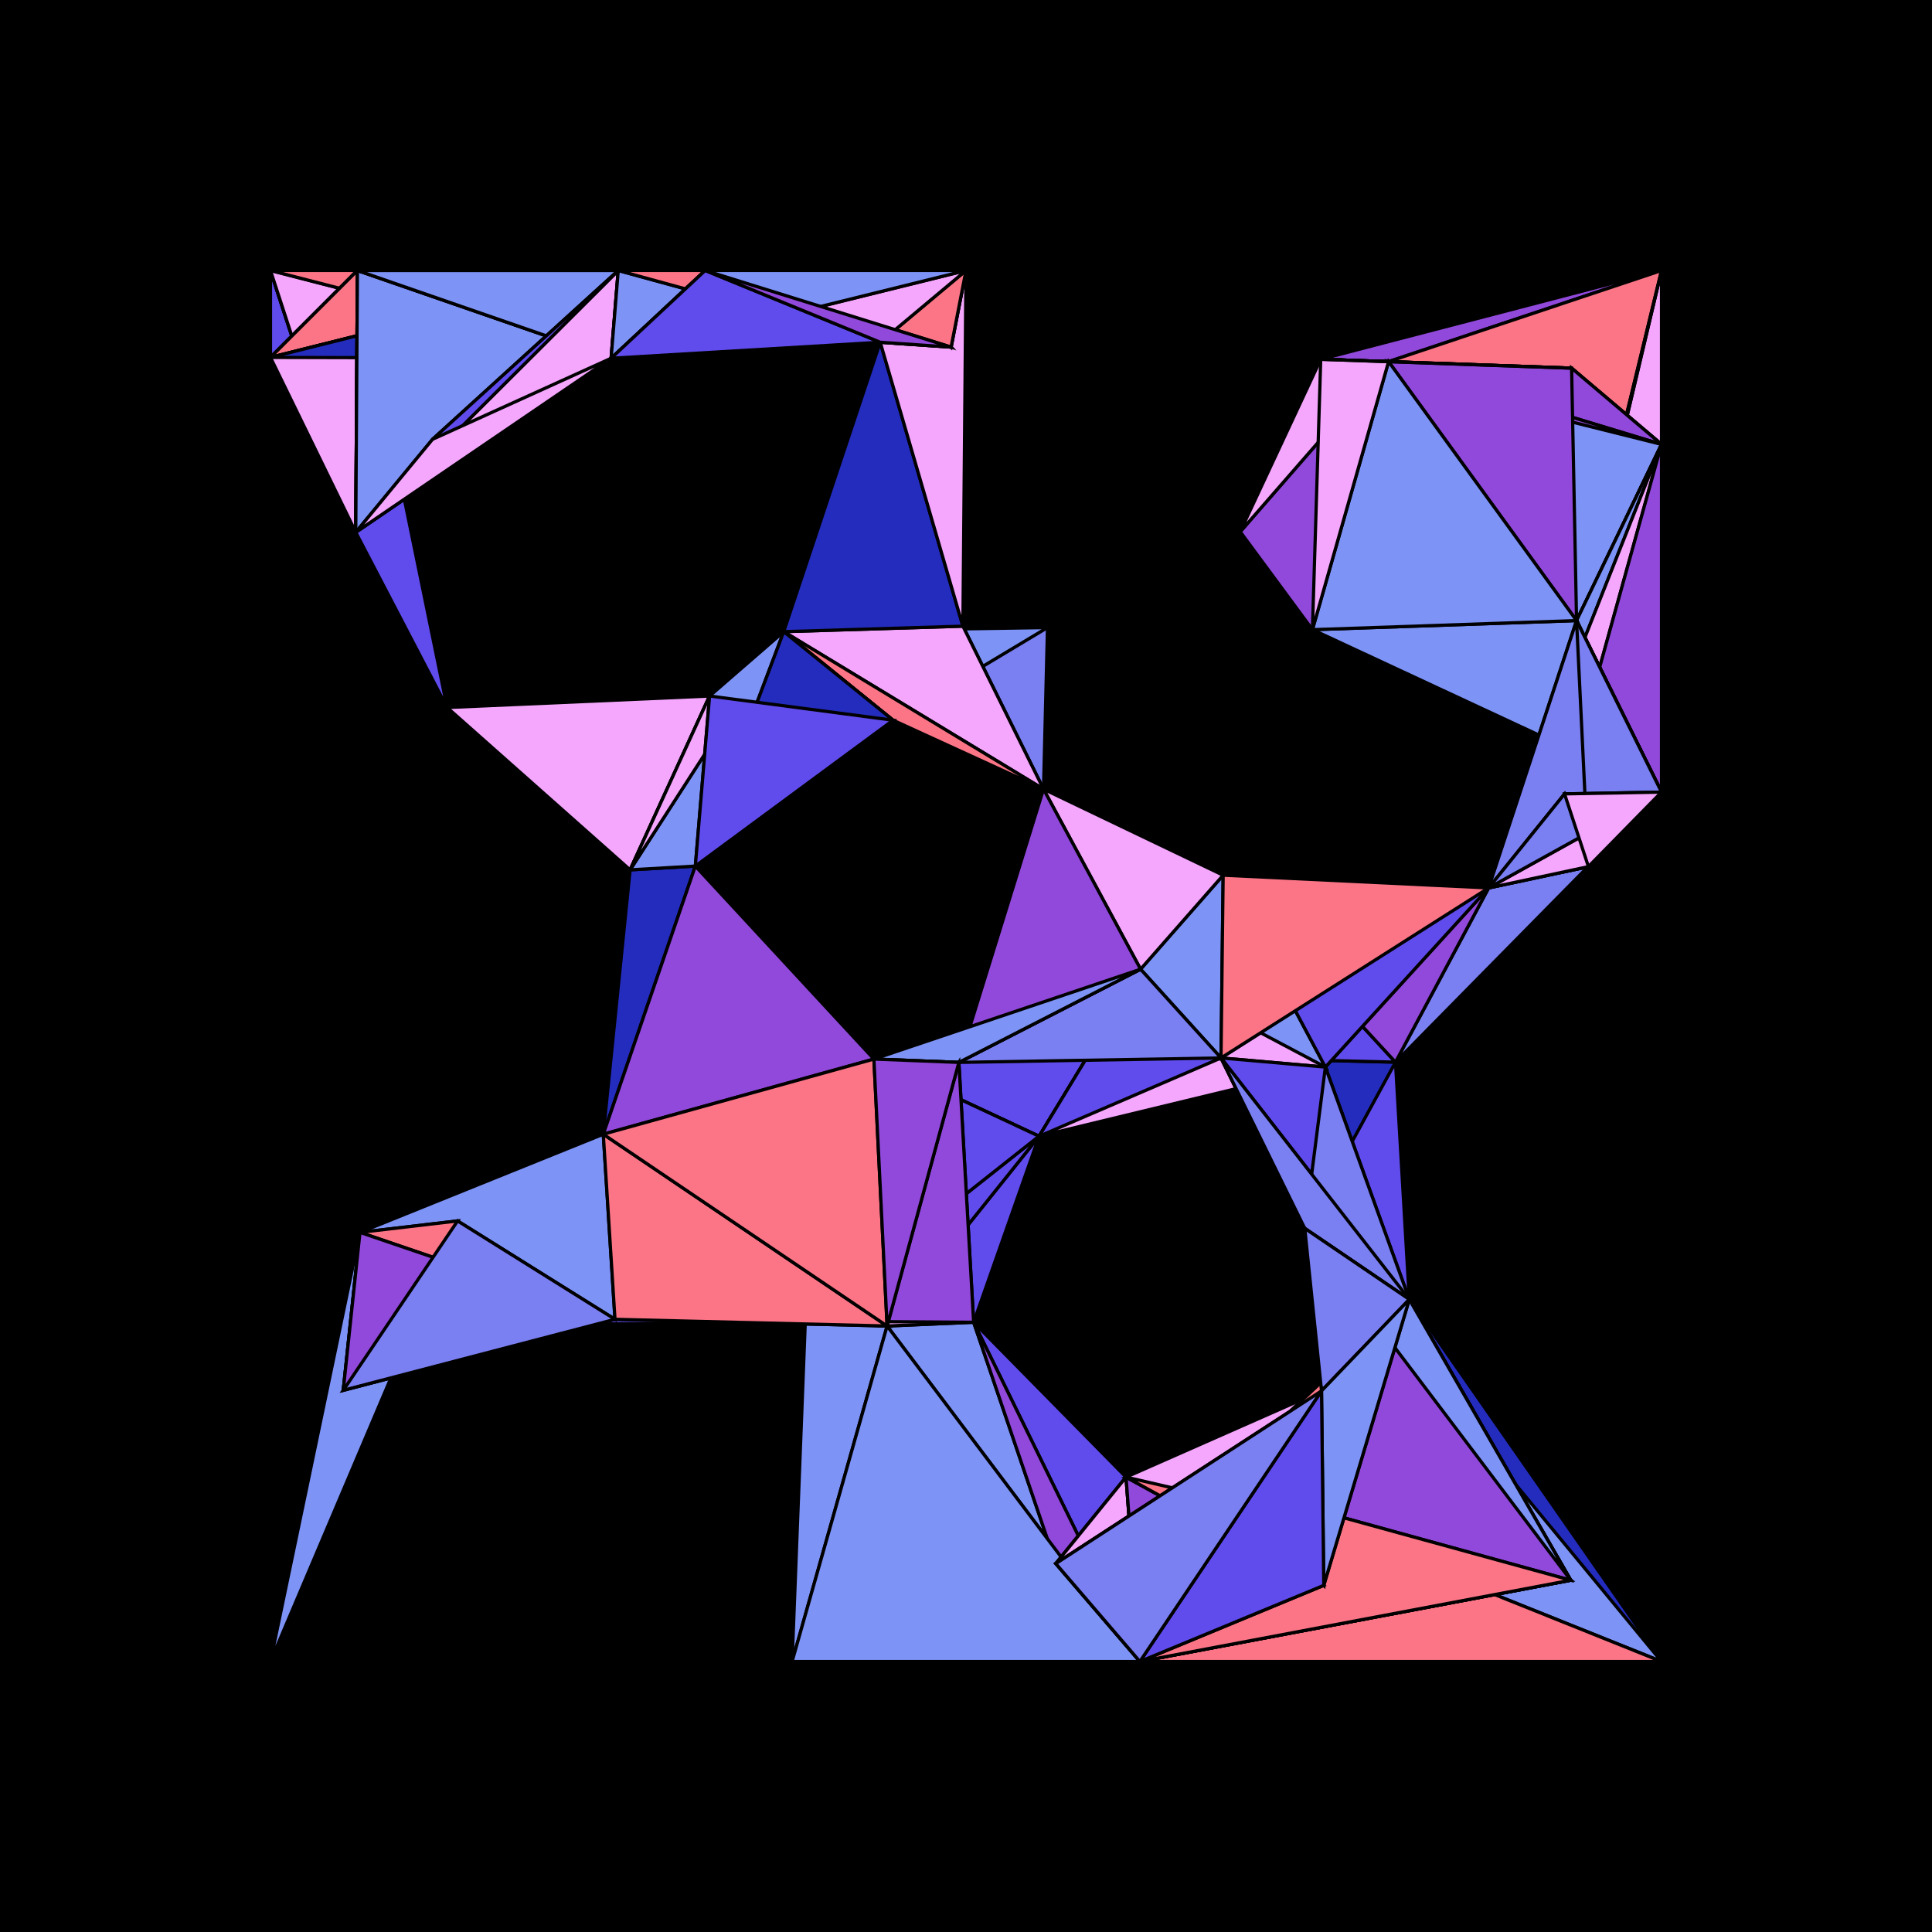 <svg xmlns="http://www.w3.org/2000/svg" width="600" height="600">
                <rect width="100%" height="100%" fill="#000"/><polygon points="84,84 84,111 111,84" fill="#7a7ff2" stroke="#000" stroke-width="1"/><polygon points="84,84 84,111 134.326,136.433" fill="#9149db" stroke="#000" stroke-width="1"/><polygon points="84,84 84,111 110.484,165.304" fill="#7d93f6" stroke="#000" stroke-width="1"/><polygon points="84,84 84,111 192,84" fill="#9149db" stroke="#000" stroke-width="1"/><polygon points="84,84 84,111 189.786,111.267" fill="#604ced" stroke="#000" stroke-width="1"/><polygon points="84,84 111,84 134.326,136.433" fill="#fb7587" stroke="#000" stroke-width="1"/><polygon points="84,84 110.484,165.304 111,84" fill="#7d93f6" stroke="#000" stroke-width="1"/><polygon points="84,84 111,84 192,84" fill="#7d93f6" stroke="#000" stroke-width="1"/><polygon points="84,84 111,84 189.786,111.267" fill="#7a7ff2" stroke="#000" stroke-width="1"/><polygon points="84,84 110.484,165.304 134.326,136.433" fill="#242cbe" stroke="#000" stroke-width="1"/><polygon points="84,84 134.326,136.433 192,84" fill="#604ced" stroke="#000" stroke-width="1"/><polygon points="84,84 134.326,136.433 189.786,111.267" fill="#242cbe" stroke="#000" stroke-width="1"/><polygon points="84,84 110.484,165.304 192,84" fill="#7a7ff2" stroke="#000" stroke-width="1"/><polygon points="84,84 110.484,165.304 189.786,111.267" fill="#f4a7fd" stroke="#000" stroke-width="1"/><polygon points="84,84 189.786,111.267 192,84" fill="#fb7587" stroke="#000" stroke-width="1"/><polygon points="84,516 106.602,431.771 110.796,412.268" fill="#242cbe" stroke="#000" stroke-width="1"/><polygon points="84,516 106.602,431.771 111.796,382.725" fill="#f4a7fd" stroke="#000" stroke-width="1"/><polygon points="84,516 106.602,431.771 142.11,379.172" fill="#9149db" stroke="#000" stroke-width="1"/><polygon points="84,516 110.796,412.268 111.796,382.725" fill="#242cbe" stroke="#000" stroke-width="1"/><polygon points="84,516 110.796,412.268 142.11,379.172" fill="#7a7ff2" stroke="#000" stroke-width="1"/><polygon points="84,516 111.796,382.725 142.11,379.172" fill="#7d93f6" stroke="#000" stroke-width="1"/><polygon points="488.077,114.335 516,84 516,138" fill="#242cbe" stroke="#000" stroke-width="1"/><polygon points="431.235,112.299 488.077,114.335 516,84" fill="#604ced" stroke="#000" stroke-width="1"/><polygon points="410.165,111.584 488.077,114.335 516,84" fill="#242cbe" stroke="#000" stroke-width="1"/><polygon points="488.077,114.335 489.614,192.731 516,84" fill="#7d93f6" stroke="#000" stroke-width="1"/><polygon points="431.235,112.299 516,84 516,138" fill="#9149db" stroke="#000" stroke-width="1"/><polygon points="410.165,111.584 516,84 516,138" fill="#fb7587" stroke="#000" stroke-width="1"/><polygon points="489.614,192.731 516,84 516,138" fill="#604ced" stroke="#000" stroke-width="1"/><polygon points="484.363,217.766 516,84 516,138" fill="#f4a7fd" stroke="#000" stroke-width="1"/><polygon points="410.165,111.584 431.235,112.299 516,84" fill="#9149db" stroke="#000" stroke-width="1"/><polygon points="431.235,112.299 489.614,192.731 516,84" fill="#fb7587" stroke="#000" stroke-width="1"/><polygon points="484.363,217.766 489.614,192.731 516,84" fill="#7a7ff2" stroke="#000" stroke-width="1"/><polygon points="411.109,492.351 487.801,490.75 516,516" fill="#242cbe" stroke="#000" stroke-width="1"/><polygon points="410.41,431.952 487.801,490.75 516,516" fill="#7a7ff2" stroke="#000" stroke-width="1"/><polygon points="437.672,403.541 487.801,490.75 516,516" fill="#9149db" stroke="#000" stroke-width="1"/><polygon points="377.272,460.344 487.801,490.75 516,516" fill="#fb7587" stroke="#000" stroke-width="1"/><polygon points="354,516 487.801,490.75 516,516" fill="#604ced" stroke="#000" stroke-width="1"/><polygon points="405.205,381.484 487.801,490.75 516,516" fill="#7d93f6" stroke="#000" stroke-width="1"/><polygon points="410.41,431.952 411.109,492.351 516,516" fill="#9149db" stroke="#000" stroke-width="1"/><polygon points="411.109,492.351 437.672,403.541 516,516" fill="#9149db" stroke="#000" stroke-width="1"/><polygon points="377.272,460.344 411.109,492.351 516,516" fill="#7a7ff2" stroke="#000" stroke-width="1"/><polygon points="354,516 411.109,492.351 516,516" fill="#9149db" stroke="#000" stroke-width="1"/><polygon points="410.41,431.952 437.672,403.541 516,516" fill="#7d93f6" stroke="#000" stroke-width="1"/><polygon points="377.272,460.344 410.41,431.952 516,516" fill="#9149db" stroke="#000" stroke-width="1"/><polygon points="354,516 410.41,431.952 516,516" fill="#fb7587" stroke="#000" stroke-width="1"/><polygon points="405.205,381.484 410.41,431.952 516,516" fill="#7d93f6" stroke="#000" stroke-width="1"/><polygon points="377.272,460.344 437.672,403.541 516,516" fill="#7d93f6" stroke="#000" stroke-width="1"/><polygon points="405.205,381.484 437.672,403.541 516,516" fill="#242cbe" stroke="#000" stroke-width="1"/><polygon points="354,516 377.272,460.344 516,516" fill="#fb7587" stroke="#000" stroke-width="1"/><polygon points="84,111 111,84 134.326,136.433" fill="#242cbe" stroke="#000" stroke-width="1"/><polygon points="84,111 110.484,165.304 111,84" fill="#242cbe" stroke="#000" stroke-width="1"/><polygon points="84,111 111,84 189.786,111.267" fill="#f4a7fd" stroke="#000" stroke-width="1"/><polygon points="84,111 111,84 192,84" fill="#fb7587" stroke="#000" stroke-width="1"/><polygon points="84,111 110.484,165.304 134.326,136.433" fill="#9149db" stroke="#000" stroke-width="1"/><polygon points="84,111 134.326,136.433 189.786,111.267" fill="#7d93f6" stroke="#000" stroke-width="1"/><polygon points="84,111 134.326,136.433 192,84" fill="#7a7ff2" stroke="#000" stroke-width="1"/><polygon points="84,111 110.484,165.304 189.786,111.267" fill="#242cbe" stroke="#000" stroke-width="1"/><polygon points="84,111 110.484,165.304 192,84" fill="#f4a7fd" stroke="#000" stroke-width="1"/><polygon points="84,111 189.786,111.267 192,84" fill="#242cbe" stroke="#000" stroke-width="1"/><polygon points="385.155,165.14 407.587,195.548 410.165,111.584" fill="#fb7587" stroke="#000" stroke-width="1"/><polygon points="385.155,165.14 407.587,195.548 431.235,112.299" fill="#9149db" stroke="#000" stroke-width="1"/><polygon points="385.155,165.14 410.165,111.584 431.235,112.299" fill="#f4a7fd" stroke="#000" stroke-width="1"/><polygon points="271.398,328.901 297.788,329.94 322.696,352.877" fill="#fb7587" stroke="#000" stroke-width="1"/><polygon points="297.788,329.94 322.696,352.877 354.216,300.996" fill="#9149db" stroke="#000" stroke-width="1"/><polygon points="297.788,329.94 302.371,410.638 322.696,352.877" fill="#242cbe" stroke="#000" stroke-width="1"/><polygon points="297.788,329.94 322.696,352.877 379.197,328.555" fill="#9149db" stroke="#000" stroke-width="1"/><polygon points="250.099,410.297 297.788,329.94 322.696,352.877" fill="#f4a7fd" stroke="#000" stroke-width="1"/><polygon points="275.499,411.802 297.788,329.94 322.696,352.877" fill="#fb7587" stroke="#000" stroke-width="1"/><polygon points="271.398,328.901 322.696,352.877 354.216,300.996" fill="#604ced" stroke="#000" stroke-width="1"/><polygon points="250.099,410.297 271.398,328.901 322.696,352.877" fill="#f4a7fd" stroke="#000" stroke-width="1"/><polygon points="271.398,328.901 275.499,411.802 322.696,352.877" fill="#604ced" stroke="#000" stroke-width="1"/><polygon points="322.696,352.877 354.216,300.996 379.197,328.555" fill="#7d93f6" stroke="#000" stroke-width="1"/><polygon points="322.696,352.877 354.216,300.996 411.607,331.389" fill="#604ced" stroke="#000" stroke-width="1"/><polygon points="250.099,410.297 302.371,410.638 322.696,352.877" fill="#7d93f6" stroke="#000" stroke-width="1"/><polygon points="275.499,411.802 302.371,410.638 322.696,352.877" fill="#604ced" stroke="#000" stroke-width="1"/><polygon points="322.696,352.877 379.197,328.555 411.607,331.389" fill="#f4a7fd" stroke="#000" stroke-width="1"/><polygon points="250.099,410.297 275.499,411.802 322.696,352.877" fill="#604ced" stroke="#000" stroke-width="1"/><polygon points="488.077,114.335 489.614,192.731 516,138" fill="#7a7ff2" stroke="#000" stroke-width="1"/><polygon points="431.235,112.299 488.077,114.335 516,138" fill="#604ced" stroke="#000" stroke-width="1"/><polygon points="410.165,111.584 488.077,114.335 516,138" fill="#9149db" stroke="#000" stroke-width="1"/><polygon points="484.363,217.766 489.614,192.731 516,138" fill="#242cbe" stroke="#000" stroke-width="1"/><polygon points="431.235,112.299 489.614,192.731 516,138" fill="#7d93f6" stroke="#000" stroke-width="1"/><polygon points="489.614,192.731 516,138 516,246" fill="#7d93f6" stroke="#000" stroke-width="1"/><polygon points="485.884,246.546 489.614,192.731 516,138" fill="#7d93f6" stroke="#000" stroke-width="1"/><polygon points="484.363,217.766 516,138 516,246" fill="#fb7587" stroke="#000" stroke-width="1"/><polygon points="484.363,217.766 485.884,246.546 516,138" fill="#f4a7fd" stroke="#000" stroke-width="1"/><polygon points="410.165,111.584 431.235,112.299 516,138" fill="#9149db" stroke="#000" stroke-width="1"/><polygon points="485.884,246.546 516,138 516,246" fill="#9149db" stroke="#000" stroke-width="1"/><polygon points="299.038,194.462 324.074,245.074 325.309,194.895" fill="#242cbe" stroke="#000" stroke-width="1"/><polygon points="277.359,223.672 299.038,194.462 325.309,194.895" fill="#9149db" stroke="#000" stroke-width="1"/><polygon points="243.393,196.167 299.038,194.462 325.309,194.895" fill="#242cbe" stroke="#000" stroke-width="1"/><polygon points="277.359,223.672 324.074,245.074 325.309,194.895" fill="#7a7ff2" stroke="#000" stroke-width="1"/><polygon points="243.393,196.167 324.074,245.074 325.309,194.895" fill="#7a7ff2" stroke="#000" stroke-width="1"/><polygon points="243.393,196.167 277.359,223.672 325.309,194.895" fill="#7d93f6" stroke="#000" stroke-width="1"/><polygon points="484.363,217.766 485.884,246.546 489.614,192.731" fill="#fb7587" stroke="#000" stroke-width="1"/><polygon points="484.363,217.766 489.614,192.731 516,246" fill="#7a7ff2" stroke="#000" stroke-width="1"/><polygon points="407.587,195.548 484.363,217.766 489.614,192.731" fill="#242cbe" stroke="#000" stroke-width="1"/><polygon points="462.312,275.754 484.363,217.766 489.614,192.731" fill="#9149db" stroke="#000" stroke-width="1"/><polygon points="484.363,217.766 489.614,192.731 493.299,269.144" fill="#f4a7fd" stroke="#000" stroke-width="1"/><polygon points="484.363,217.766 485.884,246.546 516,246" fill="#f4a7fd" stroke="#000" stroke-width="1"/><polygon points="462.312,275.754 484.363,217.766 485.884,246.546" fill="#7d93f6" stroke="#000" stroke-width="1"/><polygon points="484.363,217.766 485.884,246.546 493.299,269.144" fill="#9149db" stroke="#000" stroke-width="1"/><polygon points="407.587,195.548 484.363,217.766 516,246" fill="#7d93f6" stroke="#000" stroke-width="1"/><polygon points="462.312,275.754 484.363,217.766 516,246" fill="#604ced" stroke="#000" stroke-width="1"/><polygon points="484.363,217.766 493.299,269.144 516,246" fill="#604ced" stroke="#000" stroke-width="1"/><polygon points="462.312,275.754 484.363,217.766 493.299,269.144" fill="#7d93f6" stroke="#000" stroke-width="1"/><polygon points="379.197,328.555 411.607,331.389 433.38,329.863" fill="#604ced" stroke="#000" stroke-width="1"/><polygon points="405.205,381.484 411.607,331.389 433.38,329.863" fill="#7a7ff2" stroke="#000" stroke-width="1"/><polygon points="411.607,331.389 433.38,329.863 462.312,275.754" fill="#7a7ff2" stroke="#000" stroke-width="1"/><polygon points="411.607,331.389 433.38,329.863 437.672,403.541" fill="#242cbe" stroke="#000" stroke-width="1"/><polygon points="379.862,271.801 411.607,331.389 433.38,329.863" fill="#7a7ff2" stroke="#000" stroke-width="1"/><polygon points="379.197,328.555 405.205,381.484 433.38,329.863" fill="#fb7587" stroke="#000" stroke-width="1"/><polygon points="379.197,328.555 433.38,329.863 462.312,275.754" fill="#604ced" stroke="#000" stroke-width="1"/><polygon points="379.197,328.555 433.38,329.863 437.672,403.541" fill="#242cbe" stroke="#000" stroke-width="1"/><polygon points="379.197,328.555 379.862,271.801 433.38,329.863" fill="#604ced" stroke="#000" stroke-width="1"/><polygon points="405.205,381.484 433.38,329.863 437.672,403.541" fill="#604ced" stroke="#000" stroke-width="1"/><polygon points="433.38,329.863 462.312,275.754 516,246" fill="#7a7ff2" stroke="#000" stroke-width="1"/><polygon points="379.862,271.801 433.38,329.863 462.312,275.754" fill="#9149db" stroke="#000" stroke-width="1"/><polygon points="485.884,246.546 489.614,192.731 516,246" fill="#7d93f6" stroke="#000" stroke-width="1"/><polygon points="485.884,246.546 489.614,192.731 493.299,269.144" fill="#f4a7fd" stroke="#000" stroke-width="1"/><polygon points="462.312,275.754 485.884,246.546 489.614,192.731" fill="#7a7ff2" stroke="#000" stroke-width="1"/><polygon points="489.614,192.731 493.299,269.144 516,246" fill="#7a7ff2" stroke="#000" stroke-width="1"/><polygon points="407.587,195.548 489.614,192.731 516,246" fill="#7d93f6" stroke="#000" stroke-width="1"/><polygon points="462.312,275.754 489.614,192.731 516,246" fill="#7a7ff2" stroke="#000" stroke-width="1"/><polygon points="462.312,275.754 489.614,192.731 493.299,269.144" fill="#7a7ff2" stroke="#000" stroke-width="1"/><polygon points="431.235,112.299 488.077,114.335 489.614,192.731" fill="#9149db" stroke="#000" stroke-width="1"/><polygon points="407.587,195.548 431.235,112.299 489.614,192.731" fill="#7d93f6" stroke="#000" stroke-width="1"/><polygon points="379.197,328.555 405.205,381.484 411.607,331.389" fill="#fb7587" stroke="#000" stroke-width="1"/><polygon points="354.216,300.996 379.197,328.555 411.607,331.389" fill="#f4a7fd" stroke="#000" stroke-width="1"/><polygon points="379.197,328.555 379.862,271.801 411.607,331.389" fill="#604ced" stroke="#000" stroke-width="1"/><polygon points="379.197,328.555 411.607,331.389 462.312,275.754" fill="#f4a7fd" stroke="#000" stroke-width="1"/><polygon points="379.197,328.555 411.607,331.389 437.672,403.541" fill="#604ced" stroke="#000" stroke-width="1"/><polygon points="405.205,381.484 411.607,331.389 437.672,403.541" fill="#7a7ff2" stroke="#000" stroke-width="1"/><polygon points="354.216,300.996 379.862,271.801 411.607,331.389" fill="#7d93f6" stroke="#000" stroke-width="1"/><polygon points="379.862,271.801 411.607,331.389 462.312,275.754" fill="#604ced" stroke="#000" stroke-width="1"/><polygon points="106.602,431.771 110.796,412.268 111.796,382.725" fill="#fb7587" stroke="#000" stroke-width="1"/><polygon points="106.602,431.771 110.796,412.268 142.11,379.172" fill="#9149db" stroke="#000" stroke-width="1"/><polygon points="106.602,431.771 110.796,412.268 190.99,409.724" fill="#f4a7fd" stroke="#000" stroke-width="1"/><polygon points="110.796,412.268 111.796,382.725 142.11,379.172" fill="#604ced" stroke="#000" stroke-width="1"/><polygon points="110.796,412.268 111.796,382.725 190.99,409.724" fill="#604ced" stroke="#000" stroke-width="1"/><polygon points="110.796,412.268 111.796,382.725 187.354,352.238" fill="#242cbe" stroke="#000" stroke-width="1"/><polygon points="110.796,412.268 142.11,379.172 190.99,409.724" fill="#fb7587" stroke="#000" stroke-width="1"/><polygon points="110.796,412.268 142.11,379.172 187.354,352.238" fill="#fb7587" stroke="#000" stroke-width="1"/><polygon points="110.796,412.268 187.354,352.238 190.99,409.724" fill="#f4a7fd" stroke="#000" stroke-width="1"/><polygon points="110.796,412.268 190.99,409.724 250.099,410.297" fill="#604ced" stroke="#000" stroke-width="1"/><polygon points="110.796,412.268 187.354,352.238 250.099,410.297" fill="#604ced" stroke="#000" stroke-width="1"/><polygon points="354.216,300.996 379.197,328.555 379.862,271.801" fill="#7d93f6" stroke="#000" stroke-width="1"/><polygon points="297.788,329.94 354.216,300.996 379.197,328.555" fill="#7a7ff2" stroke="#000" stroke-width="1"/><polygon points="324.074,245.074 354.216,300.996 379.862,271.801" fill="#f4a7fd" stroke="#000" stroke-width="1"/><polygon points="297.788,329.94 324.074,245.074 354.216,300.996" fill="#9149db" stroke="#000" stroke-width="1"/><polygon points="271.398,328.901 297.788,329.94 354.216,300.996" fill="#7d93f6" stroke="#000" stroke-width="1"/><polygon points="110.484,165.304 111,84 138.848,219.727" fill="#604ced" stroke="#000" stroke-width="1"/><polygon points="138.848,219.727 195.689,270.143 220.362,216.156" fill="#f4a7fd" stroke="#000" stroke-width="1"/><polygon points="111,84 134.326,136.433 192,84" fill="#604ced" stroke="#000" stroke-width="1"/><polygon points="110.484,165.304 111,84 134.326,136.433" fill="#f4a7fd" stroke="#000" stroke-width="1"/><polygon points="111,84 134.326,136.433 189.786,111.267" fill="#f4a7fd" stroke="#000" stroke-width="1"/><polygon points="110.484,165.304 111,84 192,84" fill="#f4a7fd" stroke="#000" stroke-width="1"/><polygon points="111,84 189.786,111.267 192,84" fill="#7d93f6" stroke="#000" stroke-width="1"/><polygon points="111,84 192,84 219,84" fill="#f4a7fd" stroke="#000" stroke-width="1"/><polygon points="110.484,165.304 111,84 189.786,111.267" fill="#7d93f6" stroke="#000" stroke-width="1"/><polygon points="111,84 189.786,111.267 219,84" fill="#fb7587" stroke="#000" stroke-width="1"/><polygon points="111,84 189.786,111.267 273,84" fill="#7d93f6" stroke="#000" stroke-width="1"/><polygon points="111,84 219,84 273,84" fill="#7a7ff2" stroke="#000" stroke-width="1"/><polygon points="195.689,270.143 215.946,268.972 220.362,216.156" fill="#fb7587" stroke="#000" stroke-width="1"/><polygon points="187.354,352.238 195.689,270.143 215.946,268.972" fill="#242cbe" stroke="#000" stroke-width="1"/><polygon points="195.689,270.143 215.946,268.972 243.393,196.167" fill="#7d93f6" stroke="#000" stroke-width="1"/><polygon points="195.689,270.143 220.362,216.156 243.393,196.167" fill="#f4a7fd" stroke="#000" stroke-width="1"/><polygon points="379.197,328.555 379.862,271.801 462.312,275.754" fill="#fb7587" stroke="#000" stroke-width="1"/><polygon points="379.197,328.555 405.205,381.484 437.672,403.541" fill="#7a7ff2" stroke="#000" stroke-width="1"/><polygon points="189.786,111.267 192,84 219,84" fill="#604ced" stroke="#000" stroke-width="1"/><polygon points="192,84 219,84 300,84" fill="#f4a7fd" stroke="#000" stroke-width="1"/><polygon points="192,84 219,84 273.364,106.292" fill="#f4a7fd" stroke="#000" stroke-width="1"/><polygon points="134.326,136.433 189.786,111.267 192,84" fill="#7a7ff2" stroke="#000" stroke-width="1"/><polygon points="110.484,165.304 189.786,111.267 192,84" fill="#f4a7fd" stroke="#000" stroke-width="1"/><polygon points="189.786,111.267 192,84 300,84" fill="#7a7ff2" stroke="#000" stroke-width="1"/><polygon points="189.786,111.267 192,84 273.364,106.292" fill="#7d93f6" stroke="#000" stroke-width="1"/><polygon points="110.484,165.304 134.326,136.433 192,84" fill="#604ced" stroke="#000" stroke-width="1"/><polygon points="192,84 273.364,106.292 300,84" fill="#fb7587" stroke="#000" stroke-width="1"/><polygon points="250.099,410.297 275.499,411.802 302.371,410.638" fill="#7a7ff2" stroke="#000" stroke-width="1"/><polygon points="275.499,411.802 302.371,410.638 354,516" fill="#7d93f6" stroke="#000" stroke-width="1"/><polygon points="275.499,411.802 297.788,329.94 302.371,410.638" fill="#f4a7fd" stroke="#000" stroke-width="1"/><polygon points="250.099,410.297 297.788,329.94 302.371,410.638" fill="#9149db" stroke="#000" stroke-width="1"/><polygon points="302.371,410.638 327.889,485.585 349.702,458.729" fill="#242cbe" stroke="#000" stroke-width="1"/><polygon points="302.371,410.638 349.702,458.729 354,516" fill="#604ced" stroke="#000" stroke-width="1"/><polygon points="302.371,410.638 327.889,485.585 354,516" fill="#9149db" stroke="#000" stroke-width="1"/><polygon points="246,516 327.889,485.585 354,516" fill="#242cbe" stroke="#000" stroke-width="1"/><polygon points="246,516 250.099,410.297 275.499,411.802" fill="#7d93f6" stroke="#000" stroke-width="1"/><polygon points="246,516 275.499,411.802 354,516" fill="#7d93f6" stroke="#000" stroke-width="1"/><polygon points="327.889,485.585 349.702,458.729 377.272,460.344" fill="#7d93f6" stroke="#000" stroke-width="1"/><polygon points="349.702,458.729 354,516 377.272,460.344" fill="#7a7ff2" stroke="#000" stroke-width="1"/><polygon points="349.702,458.729 377.272,460.344 410.41,431.952" fill="#7d93f6" stroke="#000" stroke-width="1"/><polygon points="349.702,458.729 377.272,460.344 487.801,490.75" fill="#7a7ff2" stroke="#000" stroke-width="1"/><polygon points="349.702,458.729 377.272,460.344 411.109,492.351" fill="#fb7587" stroke="#000" stroke-width="1"/><polygon points="327.889,485.585 349.702,458.729 354,516" fill="#7d93f6" stroke="#000" stroke-width="1"/><polygon points="327.889,485.585 349.702,458.729 410.41,431.952" fill="#f4a7fd" stroke="#000" stroke-width="1"/><polygon points="349.702,458.729 354,516 410.41,431.952" fill="#242cbe" stroke="#000" stroke-width="1"/><polygon points="349.702,458.729 354,516 487.801,490.75" fill="#9149db" stroke="#000" stroke-width="1"/><polygon points="349.702,458.729 354,516 411.109,492.351" fill="#9149db" stroke="#000" stroke-width="1"/><polygon points="349.702,458.729 410.41,431.952 487.801,490.75" fill="#fb7587" stroke="#000" stroke-width="1"/><polygon points="349.702,458.729 410.41,431.952 411.109,492.351" fill="#f4a7fd" stroke="#000" stroke-width="1"/><polygon points="349.702,458.729 411.109,492.351 487.801,490.75" fill="#fb7587" stroke="#000" stroke-width="1"/><polygon points="410.41,431.952 411.109,492.351 487.801,490.75" fill="#f4a7fd" stroke="#000" stroke-width="1"/><polygon points="411.109,492.351 437.672,403.541 487.801,490.75" fill="#604ced" stroke="#000" stroke-width="1"/><polygon points="377.272,460.344 411.109,492.351 487.801,490.75" fill="#fb7587" stroke="#000" stroke-width="1"/><polygon points="354,516 411.109,492.351 487.801,490.75" fill="#242cbe" stroke="#000" stroke-width="1"/><polygon points="410.41,431.952 437.672,403.541 487.801,490.75" fill="#7d93f6" stroke="#000" stroke-width="1"/><polygon points="377.272,460.344 410.41,431.952 487.801,490.75" fill="#f4a7fd" stroke="#000" stroke-width="1"/><polygon points="354,516 410.41,431.952 487.801,490.75" fill="#604ced" stroke="#000" stroke-width="1"/><polygon points="405.205,381.484 410.41,431.952 487.801,490.75" fill="#242cbe" stroke="#000" stroke-width="1"/><polygon points="377.272,460.344 437.672,403.541 487.801,490.75" fill="#9149db" stroke="#000" stroke-width="1"/><polygon points="405.205,381.484 437.672,403.541 487.801,490.75" fill="#7d93f6" stroke="#000" stroke-width="1"/><polygon points="354,516 377.272,460.344 487.801,490.75" fill="#fb7587" stroke="#000" stroke-width="1"/><polygon points="243.393,196.167 277.359,223.672 299.038,194.462" fill="#7a7ff2" stroke="#000" stroke-width="1"/><polygon points="277.359,223.672 299.038,194.462 324.074,245.074" fill="#7d93f6" stroke="#000" stroke-width="1"/><polygon points="243.393,196.167 299.038,194.462 324.074,245.074" fill="#f4a7fd" stroke="#000" stroke-width="1"/><polygon points="243.393,196.167 273.364,106.292 299.038,194.462" fill="#242cbe" stroke="#000" stroke-width="1"/><polygon points="273.364,106.292 299.038,194.462 300,84" fill="#f4a7fd" stroke="#000" stroke-width="1"/><polygon points="407.587,195.548 410.165,111.584 431.235,112.299" fill="#f4a7fd" stroke="#000" stroke-width="1"/><polygon points="462.312,275.754 485.884,246.546 493.299,269.144" fill="#7a7ff2" stroke="#000" stroke-width="1"/><polygon points="462.312,275.754 493.299,269.144 516,246" fill="#f4a7fd" stroke="#000" stroke-width="1"/><polygon points="462.312,275.754 485.884,246.546 516,246" fill="#7a7ff2" stroke="#000" stroke-width="1"/><polygon points="485.884,246.546 493.299,269.144 516,246" fill="#f4a7fd" stroke="#000" stroke-width="1"/><polygon points="190.99,409.724 250.099,410.297 275.499,411.802" fill="#242cbe" stroke="#000" stroke-width="1"/><polygon points="250.099,410.297 271.398,328.901 275.499,411.802" fill="#9149db" stroke="#000" stroke-width="1"/><polygon points="187.354,352.238 250.099,410.297 275.499,411.802" fill="#7a7ff2" stroke="#000" stroke-width="1"/><polygon points="250.099,410.297 275.499,411.802 297.788,329.94" fill="#f4a7fd" stroke="#000" stroke-width="1"/><polygon points="187.354,352.238 190.99,409.724 250.099,410.297" fill="#fb7587" stroke="#000" stroke-width="1"/><polygon points="187.354,352.238 250.099,410.297 271.398,328.901" fill="#604ced" stroke="#000" stroke-width="1"/><polygon points="250.099,410.297 271.398,328.901 297.788,329.94" fill="#9149db" stroke="#000" stroke-width="1"/><polygon points="273,84 273.364,106.292 300,84" fill="#242cbe" stroke="#000" stroke-width="1"/><polygon points="273,84 273.364,106.292 295.375,107.797" fill="#9149db" stroke="#000" stroke-width="1"/><polygon points="219,84 273,84 273.364,106.292" fill="#604ced" stroke="#000" stroke-width="1"/><polygon points="189.786,111.267 273,84 273.364,106.292" fill="#242cbe" stroke="#000" stroke-width="1"/><polygon points="273,84 295.375,107.797 300,84" fill="#7d93f6" stroke="#000" stroke-width="1"/><polygon points="219,84 273,84 300,84" fill="#7d93f6" stroke="#000" stroke-width="1"/><polygon points="189.786,111.267 273,84 300,84" fill="#f4a7fd" stroke="#000" stroke-width="1"/><polygon points="219,84 273,84 295.375,107.797" fill="#9149db" stroke="#000" stroke-width="1"/><polygon points="189.786,111.267 219,84 273,84" fill="#9149db" stroke="#000" stroke-width="1"/><polygon points="142.11,379.172 187.354,352.238 190.99,409.724" fill="#7a7ff2" stroke="#000" stroke-width="1"/><polygon points="111.796,382.725 142.11,379.172 187.354,352.238" fill="#7d93f6" stroke="#000" stroke-width="1"/><polygon points="111.796,382.725 187.354,352.238 190.99,409.724" fill="#7d93f6" stroke="#000" stroke-width="1"/><polygon points="187.354,352.238 190.99,409.724 275.499,411.802" fill="#fb7587" stroke="#000" stroke-width="1"/><polygon points="187.354,352.238 215.946,268.972 271.398,328.901" fill="#9149db" stroke="#000" stroke-width="1"/><polygon points="187.354,352.238 271.398,328.901 275.499,411.802" fill="#fb7587" stroke="#000" stroke-width="1"/><polygon points="106.602,431.771 111.796,382.725 142.11,379.172" fill="#f4a7fd" stroke="#000" stroke-width="1"/><polygon points="111.796,382.725 142.11,379.172 190.99,409.724" fill="#fb7587" stroke="#000" stroke-width="1"/><polygon points="106.602,431.771 111.796,382.725 190.99,409.724" fill="#9149db" stroke="#000" stroke-width="1"/><polygon points="377.272,460.344 410.41,431.952 411.109,492.351" fill="#9149db" stroke="#000" stroke-width="1"/><polygon points="327.889,485.585 377.272,460.344 410.41,431.952" fill="#9149db" stroke="#000" stroke-width="1"/><polygon points="354,516 377.272,460.344 410.41,431.952" fill="#f4a7fd" stroke="#000" stroke-width="1"/><polygon points="377.272,460.344 410.41,431.952 437.672,403.541" fill="#7a7ff2" stroke="#000" stroke-width="1"/><polygon points="354,516 377.272,460.344 411.109,492.351" fill="#9149db" stroke="#000" stroke-width="1"/><polygon points="377.272,460.344 411.109,492.351 437.672,403.541" fill="#fb7587" stroke="#000" stroke-width="1"/><polygon points="327.889,485.585 354,516 377.272,460.344" fill="#242cbe" stroke="#000" stroke-width="1"/><polygon points="106.602,431.771 142.11,379.172 190.99,409.724" fill="#7a7ff2" stroke="#000" stroke-width="1"/><polygon points="405.205,381.484 410.41,431.952 437.672,403.541" fill="#7a7ff2" stroke="#000" stroke-width="1"/><polygon points="410.41,431.952 411.109,492.351 437.672,403.541" fill="#7d93f6" stroke="#000" stroke-width="1"/><polygon points="354,516 410.41,431.952 411.109,492.351" fill="#604ced" stroke="#000" stroke-width="1"/><polygon points="327.889,485.585 354,516 410.41,431.952" fill="#7a7ff2" stroke="#000" stroke-width="1"/><polygon points="110.484,165.304 134.326,136.433 189.786,111.267" fill="#f4a7fd" stroke="#000" stroke-width="1"/><polygon points="273.364,106.292 295.375,107.797 300,84" fill="#fb7587" stroke="#000" stroke-width="1"/><polygon points="219,84 295.375,107.797 300,84" fill="#fb7587" stroke="#000" stroke-width="1"/><polygon points="219,84 273.364,106.292 300,84" fill="#604ced" stroke="#000" stroke-width="1"/><polygon points="189.786,111.267 273.364,106.292 300,84" fill="#f4a7fd" stroke="#000" stroke-width="1"/><polygon points="189.786,111.267 219,84 300,84" fill="#7d93f6" stroke="#000" stroke-width="1"/><polygon points="271.398,328.901 275.499,411.802 297.788,329.94" fill="#9149db" stroke="#000" stroke-width="1"/><polygon points="410.165,111.584 431.235,112.299 488.077,114.335" fill="#9149db" stroke="#000" stroke-width="1"/><polygon points="189.786,111.267 219,84 273.364,106.292" fill="#604ced" stroke="#000" stroke-width="1"/><polygon points="243.393,196.167 277.359,223.672 324.074,245.074" fill="#fb7587" stroke="#000" stroke-width="1"/><polygon points="220.362,216.156 243.393,196.167 277.359,223.672" fill="#242cbe" stroke="#000" stroke-width="1"/><polygon points="215.946,268.972 220.362,216.156 243.393,196.167" fill="#7d93f6" stroke="#000" stroke-width="1"/><polygon points="215.946,268.972 243.393,196.167 277.359,223.672" fill="#242cbe" stroke="#000" stroke-width="1"/><polygon points="215.946,268.972 220.362,216.156 277.359,223.672" fill="#604ced" stroke="#000" stroke-width="1"/><polygon points="219,84 273.364,106.292 295.375,107.797" fill="#9149db" stroke="#000" stroke-width="1"/></svg>